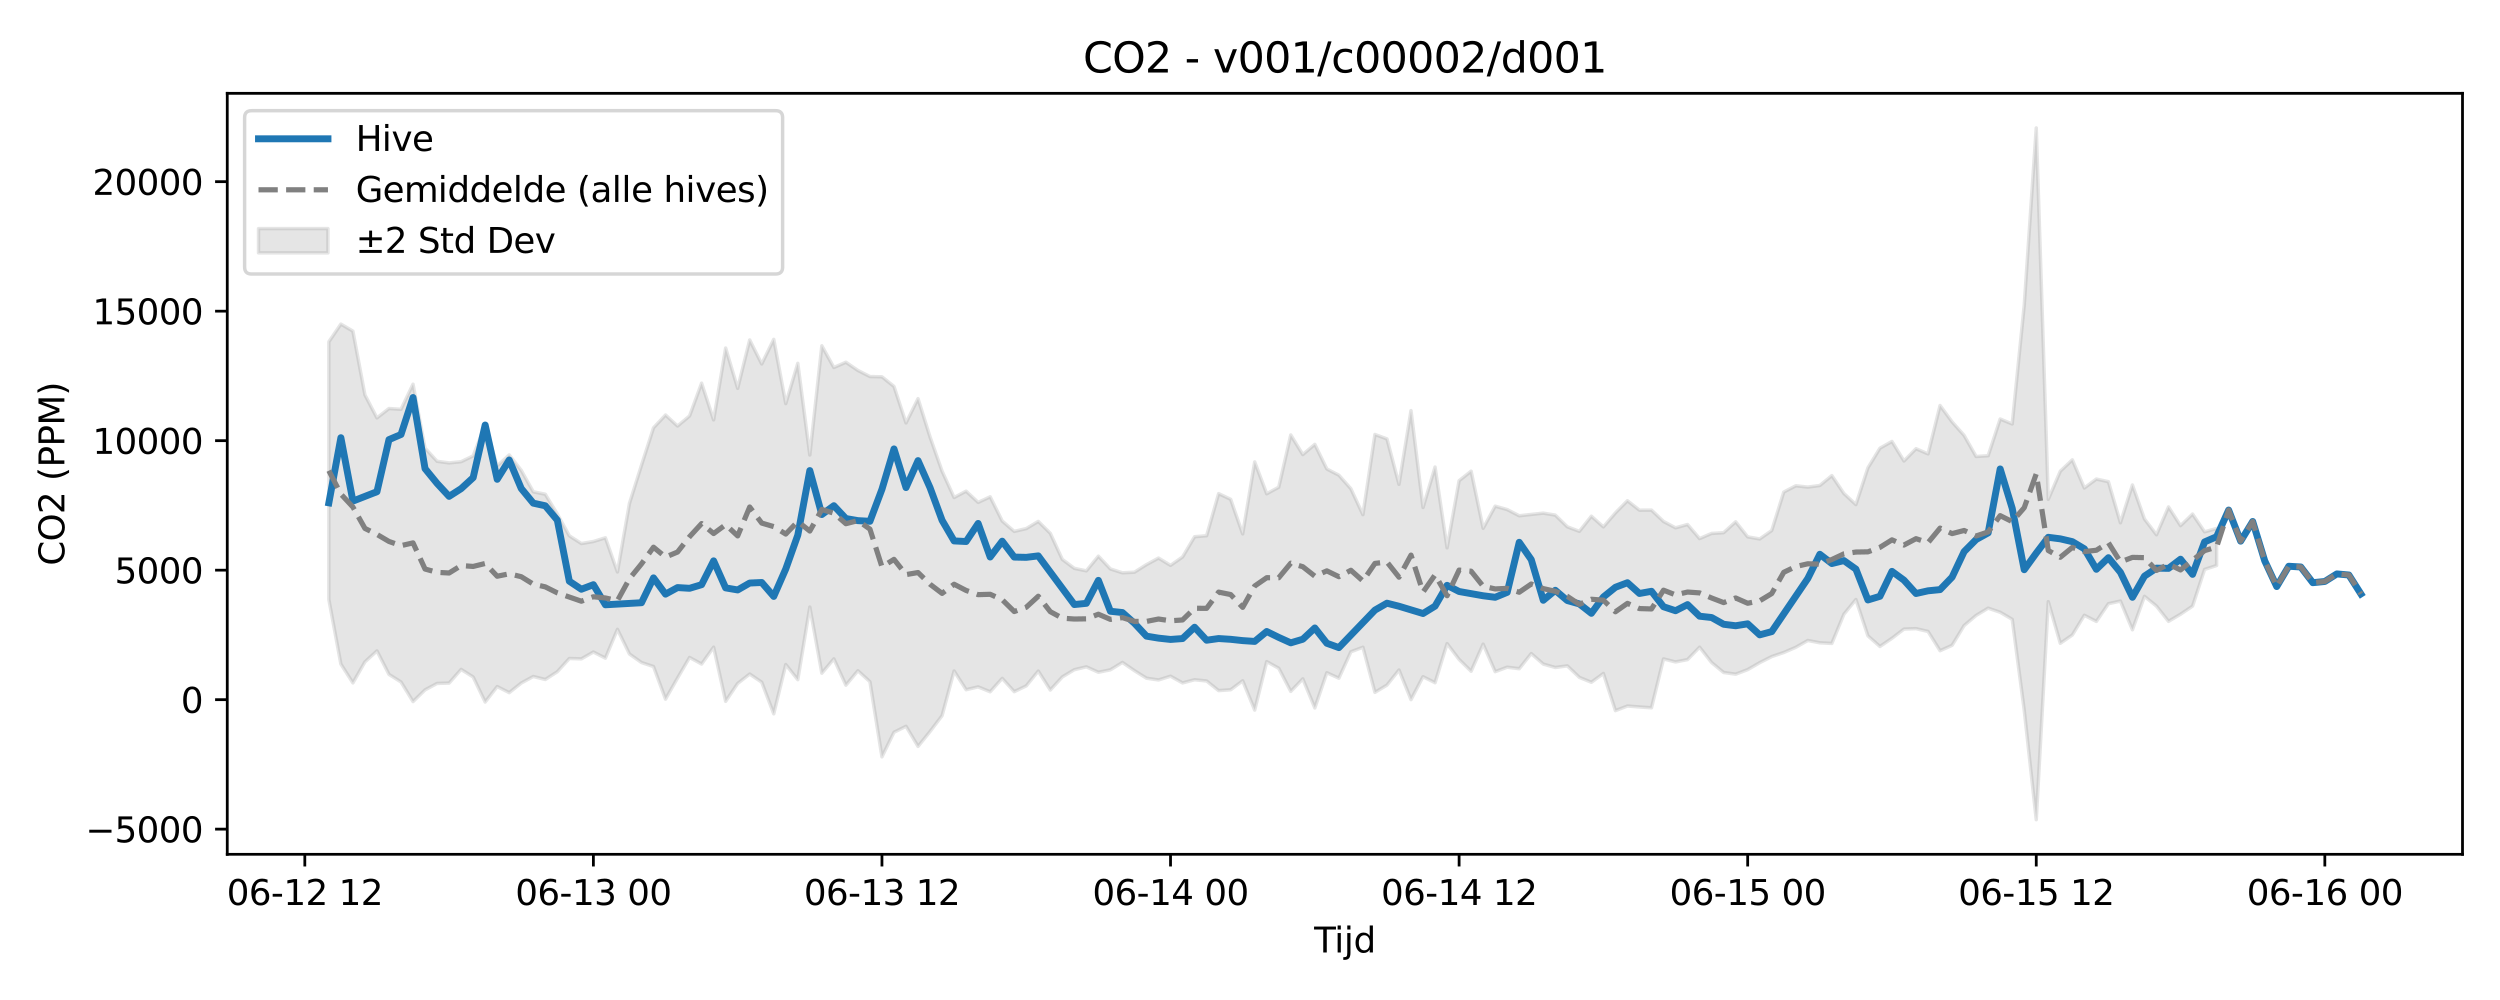 <?xml version="1.0" encoding="utf-8" standalone="no"?>
<!DOCTYPE svg PUBLIC "-//W3C//DTD SVG 1.1//EN"
  "http://www.w3.org/Graphics/SVG/1.1/DTD/svg11.dtd">
<svg xmlns:xlink="http://www.w3.org/1999/xlink" width="720pt" height="288pt" viewBox="0 0 720 288" xmlns="http://www.w3.org/2000/svg" version="1.1">
 <defs>
  <style type="text/css">*{stroke-linejoin: round; stroke-linecap: butt}</style>
 </defs>
 <g id="figure_1">
  <g id="patch_1">
   <path d="M 0 288 
L 720 288 
L 720 0 
L 0 0 
z
" style="fill: #ffffff"/>
  </g>
  <g id="axes_1">
   <g id="patch_2">
    <path d="M 65.45 246.04 
L 709.2 246.04 
L 709.2 26.88 
L 65.45 26.88 
z
" style="fill: #ffffff"/>
   </g>
   <g id="FillBetweenPolyCollection_1">
    <defs>
     <path id="mb1e099be5a" d="M 94.711 -189.57 
L 94.711 -115.33 
L 98.174 -96.743 
L 101.637 -91.323 
L 105.1 -97.371 
L 108.563 -100.54 
L 112.026 -93.773 
L 115.489 -91.588 
L 118.952 -85.942 
L 122.414 -89.313 
L 125.877 -91.172 
L 129.34 -91.271 
L 132.803 -95.21 
L 136.266 -93.032 
L 139.729 -85.814 
L 143.192 -90.27 
L 146.655 -88.515 
L 150.117 -91.281 
L 153.58 -93.169 
L 157.043 -92.301 
L 160.506 -94.54 
L 163.969 -98.354 
L 167.432 -98.241 
L 170.895 -100.216 
L 174.358 -98.455 
L 177.821 -106.754 
L 181.283 -99.647 
L 184.746 -97.194 
L 188.209 -96.03 
L 191.672 -86.638 
L 195.135 -92.728 
L 198.598 -98.654 
L 202.061 -96.758 
L 205.524 -101.617 
L 208.987 -86.011 
L 212.449 -91.162 
L 215.912 -93.873 
L 219.375 -91.527 
L 222.838 -82.415 
L 226.301 -96.61 
L 229.764 -92.25 
L 233.227 -113.165 
L 236.69 -94.117 
L 240.152 -98.247 
L 243.615 -90.668 
L 247.078 -94.824 
L 250.541 -91.667 
L 254.004 -70.025 
L 257.467 -77.105 
L 260.93 -78.826 
L 264.393 -73.033 
L 267.856 -77.326 
L 271.318 -81.9 
L 274.781 -94.753 
L 278.244 -89.359 
L 281.707 -90.175 
L 285.17 -88.765 
L 288.633 -92.623 
L 292.096 -88.799 
L 295.559 -90.46 
L 299.021 -94.729 
L 302.484 -89.267 
L 305.947 -93.043 
L 309.41 -95.125 
L 312.873 -95.951 
L 316.336 -94.386 
L 319.799 -95.094 
L 323.262 -97.216 
L 326.725 -94.846 
L 330.187 -92.675 
L 333.65 -92.169 
L 337.113 -93.253 
L 340.576 -91.318 
L 344.039 -92.23 
L 347.502 -91.872 
L 350.965 -89.106 
L 354.428 -89.343 
L 357.89 -91.931 
L 361.353 -83.498 
L 364.816 -97.453 
L 368.279 -95.531 
L 371.742 -88.867 
L 375.205 -92.489 
L 378.668 -84.114 
L 382.131 -94.251 
L 385.594 -92.673 
L 389.056 -100.279 
L 392.519 -101.599 
L 395.982 -88.6 
L 399.445 -90.69 
L 402.908 -95.039 
L 406.371 -86.505 
L 409.834 -93.111 
L 413.297 -91.373 
L 416.76 -102.642 
L 420.222 -98.077 
L 423.685 -94.677 
L 427.148 -102.485 
L 430.611 -94.556 
L 434.074 -95.847 
L 437.537 -95.41 
L 441 -99.769 
L 444.463 -96.746 
L 447.925 -95.76 
L 451.388 -96.229 
L 454.851 -92.921 
L 458.314 -91.501 
L 461.777 -94.04 
L 465.24 -83.333 
L 468.703 -84.666 
L 472.166 -84.392 
L 475.629 -84.155 
L 479.091 -98.231 
L 482.554 -97.361 
L 486.017 -98.034 
L 489.48 -101.612 
L 492.943 -97.188 
L 496.406 -94.32 
L 499.869 -93.838 
L 503.332 -95.147 
L 506.794 -97.151 
L 510.257 -98.906 
L 513.72 -100.079 
L 517.183 -101.571 
L 520.646 -103.537 
L 524.109 -102.876 
L 527.572 -102.69 
L 531.035 -111.082 
L 534.498 -115.342 
L 537.96 -104.881 
L 541.423 -101.808 
L 544.886 -104.176 
L 548.349 -106.823 
L 551.812 -106.947 
L 555.275 -106.138 
L 558.738 -100.593 
L 562.201 -102.142 
L 565.663 -107.837 
L 569.126 -110.757 
L 572.589 -112.848 
L 576.052 -111.665 
L 579.515 -109.635 
L 582.978 -83.462 
L 586.441 -51.922 
L 589.904 -114.728 
L 593.367 -102.727 
L 596.829 -105.119 
L 600.292 -110.8 
L 603.755 -109.027 
L 607.218 -114.128 
L 610.681 -114.89 
L 614.144 -106.621 
L 617.607 -116.256 
L 621.07 -113.438 
L 624.533 -109.047 
L 627.995 -111.104 
L 631.458 -113.437 
L 634.921 -124.003 
L 638.384 -125.126 
L 638.384 -135.792 
L 638.384 -135.792 
L 634.921 -134.837 
L 631.458 -139.954 
L 627.995 -136.608 
L 624.533 -142.01 
L 621.07 -133.988 
L 617.607 -138.537 
L 614.144 -148.33 
L 610.681 -137.431 
L 607.218 -149.275 
L 603.755 -150.034 
L 600.292 -147.462 
L 596.829 -155.562 
L 593.367 -152.287 
L 589.904 -144.189 
L 586.441 -251.158 
L 582.978 -200.111 
L 579.515 -165.897 
L 576.052 -167.327 
L 572.589 -156.754 
L 569.126 -156.527 
L 565.663 -162.604 
L 562.201 -166.506 
L 558.738 -171.218 
L 555.275 -157.275 
L 551.812 -158.775 
L 548.349 -155.239 
L 544.886 -160.866 
L 541.423 -158.917 
L 537.96 -153.259 
L 534.498 -142.679 
L 531.035 -145.888 
L 527.572 -151.028 
L 524.109 -148.176 
L 520.646 -147.72 
L 517.183 -148.097 
L 513.72 -146.282 
L 510.257 -135.204 
L 506.794 -132.785 
L 503.332 -133.38 
L 499.869 -137.726 
L 496.406 -134.586 
L 492.943 -134.373 
L 489.48 -132.884 
L 486.017 -136.946 
L 482.554 -135.988 
L 479.091 -137.823 
L 475.629 -141.093 
L 472.166 -141.068 
L 468.703 -143.794 
L 465.24 -140.287 
L 461.777 -136.258 
L 458.314 -139.332 
L 454.851 -134.972 
L 451.388 -136.283 
L 447.925 -139.653 
L 444.463 -140.22 
L 441 -139.842 
L 437.537 -139.461 
L 434.074 -141.251 
L 430.611 -142.219 
L 427.148 -135.845 
L 423.685 -152.302 
L 420.222 -149.556 
L 416.76 -130.228 
L 413.297 -153.494 
L 409.834 -141.839 
L 406.371 -169.746 
L 402.908 -148.506 
L 399.445 -161.596 
L 395.982 -162.873 
L 392.519 -139.775 
L 389.056 -147.24 
L 385.594 -151.15 
L 382.131 -152.936 
L 378.668 -160.024 
L 375.205 -157.084 
L 371.742 -162.736 
L 368.279 -147.691 
L 364.816 -145.794 
L 361.353 -154.967 
L 357.89 -134.237 
L 354.428 -144.201 
L 350.965 -145.837 
L 347.502 -133.715 
L 344.039 -133.42 
L 340.576 -127.591 
L 337.113 -125.173 
L 333.65 -127.277 
L 330.187 -125.395 
L 326.725 -123.208 
L 323.262 -123.035 
L 319.799 -124.143 
L 316.336 -127.826 
L 312.873 -123.599 
L 309.41 -124.314 
L 305.947 -126.894 
L 302.484 -134.415 
L 299.021 -137.834 
L 295.559 -135.767 
L 292.096 -134.962 
L 288.633 -137.955 
L 285.17 -144.923 
L 281.707 -143.313 
L 278.244 -146.543 
L 274.781 -144.717 
L 271.318 -152.308 
L 267.856 -162.146 
L 264.393 -173.185 
L 260.93 -166.202 
L 257.467 -176.705 
L 254.004 -179.485 
L 250.541 -179.556 
L 247.078 -181.311 
L 243.615 -183.68 
L 240.152 -182.161 
L 236.69 -188.415 
L 233.227 -156.959 
L 229.764 -183.367 
L 226.301 -171.769 
L 222.838 -190.263 
L 219.375 -183.183 
L 215.912 -190.093 
L 212.449 -176.159 
L 208.987 -187.768 
L 205.524 -167.068 
L 202.061 -177.657 
L 198.598 -168.217 
L 195.135 -165.306 
L 191.672 -168.484 
L 188.209 -164.785 
L 184.746 -154.004 
L 181.283 -143.02 
L 177.821 -123.272 
L 174.358 -133.116 
L 170.895 -132.049 
L 167.432 -131.463 
L 163.969 -133.691 
L 160.506 -139.962 
L 157.043 -145.67 
L 153.58 -146.362 
L 150.117 -152.54 
L 146.655 -156.984 
L 143.192 -153.822 
L 139.729 -165.616 
L 136.266 -156.7 
L 132.803 -155.035 
L 129.34 -154.678 
L 125.877 -155.158 
L 122.414 -158.927 
L 118.952 -177.353 
L 115.489 -170.121 
L 112.026 -170.347 
L 108.563 -167.644 
L 105.1 -174.267 
L 101.637 -192.63 
L 98.174 -194.658 
L 94.711 -189.57 
z
" style="stroke: #808080; stroke-opacity: 0.2"/>
    </defs>
    <g clip-path="url(#p051327ac13)">
     <use xlink:href="#mb1e099be5a" x="0" y="288" style="fill: #808080; fill-opacity: 0.2; stroke: #808080; stroke-opacity: 0.2"/>
    </g>
   </g>
   <g id="matplotlib.axis_1">
    <g id="xtick_1">
     <g id="line2d_1">
      <defs>
       <path id="m5d220aeee2" d="M 0 0 
L 0 3.5 
" style="stroke: #000000; stroke-width: 0.8"/>
      </defs>
      <g>
       <use xlink:href="#m5d220aeee2" x="87.786" y="246.04" style="stroke: #000000; stroke-width: 0.8"/>
      </g>
     </g>
     <g id="text_1">
      <!-- 06-12 12 -->
      <g transform="translate(65.305 260.638) scale(0.1 -0.1)">
       <defs>
        <path id="DejaVuSans-30" d="M 2034 4250 
Q 1547 4250 1301 3770 
Q 1056 3291 1056 2328 
Q 1056 1369 1301 889 
Q 1547 409 2034 409 
Q 2525 409 2770 889 
Q 3016 1369 3016 2328 
Q 3016 3291 2770 3770 
Q 2525 4250 2034 4250 
z
M 2034 4750 
Q 2819 4750 3233 4129 
Q 3647 3509 3647 2328 
Q 3647 1150 3233 529 
Q 2819 -91 2034 -91 
Q 1250 -91 836 529 
Q 422 1150 422 2328 
Q 422 3509 836 4129 
Q 1250 4750 2034 4750 
z
" transform="scale(0.016)"/>
        <path id="DejaVuSans-36" d="M 2113 2584 
Q 1688 2584 1439 2293 
Q 1191 2003 1191 1497 
Q 1191 994 1439 701 
Q 1688 409 2113 409 
Q 2538 409 2786 701 
Q 3034 994 3034 1497 
Q 3034 2003 2786 2293 
Q 2538 2584 2113 2584 
z
M 3366 4563 
L 3366 3988 
Q 3128 4100 2886 4159 
Q 2644 4219 2406 4219 
Q 1781 4219 1451 3797 
Q 1122 3375 1075 2522 
Q 1259 2794 1537 2939 
Q 1816 3084 2150 3084 
Q 2853 3084 3261 2657 
Q 3669 2231 3669 1497 
Q 3669 778 3244 343 
Q 2819 -91 2113 -91 
Q 1303 -91 875 529 
Q 447 1150 447 2328 
Q 447 3434 972 4092 
Q 1497 4750 2381 4750 
Q 2619 4750 2861 4703 
Q 3103 4656 3366 4563 
z
" transform="scale(0.016)"/>
        <path id="DejaVuSans-2d" d="M 313 2009 
L 1997 2009 
L 1997 1497 
L 313 1497 
L 313 2009 
z
" transform="scale(0.016)"/>
        <path id="DejaVuSans-31" d="M 794 531 
L 1825 531 
L 1825 4091 
L 703 3866 
L 703 4441 
L 1819 4666 
L 2450 4666 
L 2450 531 
L 3481 531 
L 3481 0 
L 794 0 
L 794 531 
z
" transform="scale(0.016)"/>
        <path id="DejaVuSans-32" d="M 1228 531 
L 3431 531 
L 3431 0 
L 469 0 
L 469 531 
Q 828 903 1448 1529 
Q 2069 2156 2228 2338 
Q 2531 2678 2651 2914 
Q 2772 3150 2772 3378 
Q 2772 3750 2511 3984 
Q 2250 4219 1831 4219 
Q 1534 4219 1204 4116 
Q 875 4013 500 3803 
L 500 4441 
Q 881 4594 1212 4672 
Q 1544 4750 1819 4750 
Q 2544 4750 2975 4387 
Q 3406 4025 3406 3419 
Q 3406 3131 3298 2873 
Q 3191 2616 2906 2266 
Q 2828 2175 2409 1742 
Q 1991 1309 1228 531 
z
" transform="scale(0.016)"/>
        <path id="DejaVuSans-20" transform="scale(0.016)"/>
       </defs>
       <use xlink:href="#DejaVuSans-30"/>
       <use xlink:href="#DejaVuSans-36" transform="translate(63.623 0)"/>
       <use xlink:href="#DejaVuSans-2d" transform="translate(127.246 0)"/>
       <use xlink:href="#DejaVuSans-31" transform="translate(163.33 0)"/>
       <use xlink:href="#DejaVuSans-32" transform="translate(226.953 0)"/>
       <use xlink:href="#DejaVuSans-20" transform="translate(290.576 0)"/>
       <use xlink:href="#DejaVuSans-31" transform="translate(322.363 0)"/>
       <use xlink:href="#DejaVuSans-32" transform="translate(385.986 0)"/>
      </g>
     </g>
    </g>
    <g id="xtick_2">
     <g id="line2d_2">
      <g>
       <use xlink:href="#m5d220aeee2" x="170.895" y="246.04" style="stroke: #000000; stroke-width: 0.8"/>
      </g>
     </g>
     <g id="text_2">
      <!-- 06-13 00 -->
      <g transform="translate(148.414 260.638) scale(0.1 -0.1)">
       <defs>
        <path id="DejaVuSans-33" d="M 2597 2516 
Q 3050 2419 3304 2112 
Q 3559 1806 3559 1356 
Q 3559 666 3084 287 
Q 2609 -91 1734 -91 
Q 1441 -91 1130 -33 
Q 819 25 488 141 
L 488 750 
Q 750 597 1062 519 
Q 1375 441 1716 441 
Q 2309 441 2620 675 
Q 2931 909 2931 1356 
Q 2931 1769 2642 2001 
Q 2353 2234 1838 2234 
L 1294 2234 
L 1294 2753 
L 1863 2753 
Q 2328 2753 2575 2939 
Q 2822 3125 2822 3475 
Q 2822 3834 2567 4026 
Q 2313 4219 1838 4219 
Q 1578 4219 1281 4162 
Q 984 4106 628 3988 
L 628 4550 
Q 988 4650 1302 4700 
Q 1616 4750 1894 4750 
Q 2613 4750 3031 4423 
Q 3450 4097 3450 3541 
Q 3450 3153 3228 2886 
Q 3006 2619 2597 2516 
z
" transform="scale(0.016)"/>
       </defs>
       <use xlink:href="#DejaVuSans-30"/>
       <use xlink:href="#DejaVuSans-36" transform="translate(63.623 0)"/>
       <use xlink:href="#DejaVuSans-2d" transform="translate(127.246 0)"/>
       <use xlink:href="#DejaVuSans-31" transform="translate(163.33 0)"/>
       <use xlink:href="#DejaVuSans-33" transform="translate(226.953 0)"/>
       <use xlink:href="#DejaVuSans-20" transform="translate(290.576 0)"/>
       <use xlink:href="#DejaVuSans-30" transform="translate(322.363 0)"/>
       <use xlink:href="#DejaVuSans-30" transform="translate(385.986 0)"/>
      </g>
     </g>
    </g>
    <g id="xtick_3">
     <g id="line2d_3">
      <g>
       <use xlink:href="#m5d220aeee2" x="254.004" y="246.04" style="stroke: #000000; stroke-width: 0.8"/>
      </g>
     </g>
     <g id="text_3">
      <!-- 06-13 12 -->
      <g transform="translate(231.524 260.638) scale(0.1 -0.1)">
       <use xlink:href="#DejaVuSans-30"/>
       <use xlink:href="#DejaVuSans-36" transform="translate(63.623 0)"/>
       <use xlink:href="#DejaVuSans-2d" transform="translate(127.246 0)"/>
       <use xlink:href="#DejaVuSans-31" transform="translate(163.33 0)"/>
       <use xlink:href="#DejaVuSans-33" transform="translate(226.953 0)"/>
       <use xlink:href="#DejaVuSans-20" transform="translate(290.576 0)"/>
       <use xlink:href="#DejaVuSans-31" transform="translate(322.363 0)"/>
       <use xlink:href="#DejaVuSans-32" transform="translate(385.986 0)"/>
      </g>
     </g>
    </g>
    <g id="xtick_4">
     <g id="line2d_4">
      <g>
       <use xlink:href="#m5d220aeee2" x="337.113" y="246.04" style="stroke: #000000; stroke-width: 0.8"/>
      </g>
     </g>
     <g id="text_4">
      <!-- 06-14 00 -->
      <g transform="translate(314.633 260.638) scale(0.1 -0.1)">
       <defs>
        <path id="DejaVuSans-34" d="M 2419 4116 
L 825 1625 
L 2419 1625 
L 2419 4116 
z
M 2253 4666 
L 3047 4666 
L 3047 1625 
L 3713 1625 
L 3713 1100 
L 3047 1100 
L 3047 0 
L 2419 0 
L 2419 1100 
L 313 1100 
L 313 1709 
L 2253 4666 
z
" transform="scale(0.016)"/>
       </defs>
       <use xlink:href="#DejaVuSans-30"/>
       <use xlink:href="#DejaVuSans-36" transform="translate(63.623 0)"/>
       <use xlink:href="#DejaVuSans-2d" transform="translate(127.246 0)"/>
       <use xlink:href="#DejaVuSans-31" transform="translate(163.33 0)"/>
       <use xlink:href="#DejaVuSans-34" transform="translate(226.953 0)"/>
       <use xlink:href="#DejaVuSans-20" transform="translate(290.576 0)"/>
       <use xlink:href="#DejaVuSans-30" transform="translate(322.363 0)"/>
       <use xlink:href="#DejaVuSans-30" transform="translate(385.986 0)"/>
      </g>
     </g>
    </g>
    <g id="xtick_5">
     <g id="line2d_5">
      <g>
       <use xlink:href="#m5d220aeee2" x="420.222" y="246.04" style="stroke: #000000; stroke-width: 0.8"/>
      </g>
     </g>
     <g id="text_5">
      <!-- 06-14 12 -->
      <g transform="translate(397.742 260.638) scale(0.1 -0.1)">
       <use xlink:href="#DejaVuSans-30"/>
       <use xlink:href="#DejaVuSans-36" transform="translate(63.623 0)"/>
       <use xlink:href="#DejaVuSans-2d" transform="translate(127.246 0)"/>
       <use xlink:href="#DejaVuSans-31" transform="translate(163.33 0)"/>
       <use xlink:href="#DejaVuSans-34" transform="translate(226.953 0)"/>
       <use xlink:href="#DejaVuSans-20" transform="translate(290.576 0)"/>
       <use xlink:href="#DejaVuSans-31" transform="translate(322.363 0)"/>
       <use xlink:href="#DejaVuSans-32" transform="translate(385.986 0)"/>
      </g>
     </g>
    </g>
    <g id="xtick_6">
     <g id="line2d_6">
      <g>
       <use xlink:href="#m5d220aeee2" x="503.332" y="246.04" style="stroke: #000000; stroke-width: 0.8"/>
      </g>
     </g>
     <g id="text_6">
      <!-- 06-15 00 -->
      <g transform="translate(480.851 260.638) scale(0.1 -0.1)">
       <defs>
        <path id="DejaVuSans-35" d="M 691 4666 
L 3169 4666 
L 3169 4134 
L 1269 4134 
L 1269 2991 
Q 1406 3038 1543 3061 
Q 1681 3084 1819 3084 
Q 2600 3084 3056 2656 
Q 3513 2228 3513 1497 
Q 3513 744 3044 326 
Q 2575 -91 1722 -91 
Q 1428 -91 1123 -41 
Q 819 9 494 109 
L 494 744 
Q 775 591 1075 516 
Q 1375 441 1709 441 
Q 2250 441 2565 725 
Q 2881 1009 2881 1497 
Q 2881 1984 2565 2268 
Q 2250 2553 1709 2553 
Q 1456 2553 1204 2497 
Q 953 2441 691 2322 
L 691 4666 
z
" transform="scale(0.016)"/>
       </defs>
       <use xlink:href="#DejaVuSans-30"/>
       <use xlink:href="#DejaVuSans-36" transform="translate(63.623 0)"/>
       <use xlink:href="#DejaVuSans-2d" transform="translate(127.246 0)"/>
       <use xlink:href="#DejaVuSans-31" transform="translate(163.33 0)"/>
       <use xlink:href="#DejaVuSans-35" transform="translate(226.953 0)"/>
       <use xlink:href="#DejaVuSans-20" transform="translate(290.576 0)"/>
       <use xlink:href="#DejaVuSans-30" transform="translate(322.363 0)"/>
       <use xlink:href="#DejaVuSans-30" transform="translate(385.986 0)"/>
      </g>
     </g>
    </g>
    <g id="xtick_7">
     <g id="line2d_7">
      <g>
       <use xlink:href="#m5d220aeee2" x="586.441" y="246.04" style="stroke: #000000; stroke-width: 0.8"/>
      </g>
     </g>
     <g id="text_7">
      <!-- 06-15 12 -->
      <g transform="translate(563.96 260.638) scale(0.1 -0.1)">
       <use xlink:href="#DejaVuSans-30"/>
       <use xlink:href="#DejaVuSans-36" transform="translate(63.623 0)"/>
       <use xlink:href="#DejaVuSans-2d" transform="translate(127.246 0)"/>
       <use xlink:href="#DejaVuSans-31" transform="translate(163.33 0)"/>
       <use xlink:href="#DejaVuSans-35" transform="translate(226.953 0)"/>
       <use xlink:href="#DejaVuSans-20" transform="translate(290.576 0)"/>
       <use xlink:href="#DejaVuSans-31" transform="translate(322.363 0)"/>
       <use xlink:href="#DejaVuSans-32" transform="translate(385.986 0)"/>
      </g>
     </g>
    </g>
    <g id="xtick_8">
     <g id="line2d_8">
      <g>
       <use xlink:href="#m5d220aeee2" x="669.55" y="246.04" style="stroke: #000000; stroke-width: 0.8"/>
      </g>
     </g>
     <g id="text_8">
      <!-- 06-16 00 -->
      <g transform="translate(647.07 260.638) scale(0.1 -0.1)">
       <use xlink:href="#DejaVuSans-30"/>
       <use xlink:href="#DejaVuSans-36" transform="translate(63.623 0)"/>
       <use xlink:href="#DejaVuSans-2d" transform="translate(127.246 0)"/>
       <use xlink:href="#DejaVuSans-31" transform="translate(163.33 0)"/>
       <use xlink:href="#DejaVuSans-36" transform="translate(226.953 0)"/>
       <use xlink:href="#DejaVuSans-20" transform="translate(290.576 0)"/>
       <use xlink:href="#DejaVuSans-30" transform="translate(322.363 0)"/>
       <use xlink:href="#DejaVuSans-30" transform="translate(385.986 0)"/>
      </g>
     </g>
    </g>
    <g id="text_9">
     <!-- Tijd -->
     <g transform="translate(378.475 274.317) scale(0.1 -0.1)">
      <defs>
       <path id="DejaVuSans-54" d="M -19 4666 
L 3928 4666 
L 3928 4134 
L 2272 4134 
L 2272 0 
L 1638 0 
L 1638 4134 
L -19 4134 
L -19 4666 
z
" transform="scale(0.016)"/>
       <path id="DejaVuSans-69" d="M 603 3500 
L 1178 3500 
L 1178 0 
L 603 0 
L 603 3500 
z
M 603 4863 
L 1178 4863 
L 1178 4134 
L 603 4134 
L 603 4863 
z
" transform="scale(0.016)"/>
       <path id="DejaVuSans-6a" d="M 603 3500 
L 1178 3500 
L 1178 -63 
Q 1178 -731 923 -1031 
Q 669 -1331 103 -1331 
L -116 -1331 
L -116 -844 
L 38 -844 
Q 366 -844 484 -692 
Q 603 -541 603 -63 
L 603 3500 
z
M 603 4863 
L 1178 4863 
L 1178 4134 
L 603 4134 
L 603 4863 
z
" transform="scale(0.016)"/>
       <path id="DejaVuSans-64" d="M 2906 2969 
L 2906 4863 
L 3481 4863 
L 3481 0 
L 2906 0 
L 2906 525 
Q 2725 213 2448 61 
Q 2172 -91 1784 -91 
Q 1150 -91 751 415 
Q 353 922 353 1747 
Q 353 2572 751 3078 
Q 1150 3584 1784 3584 
Q 2172 3584 2448 3432 
Q 2725 3281 2906 2969 
z
M 947 1747 
Q 947 1113 1208 752 
Q 1469 391 1925 391 
Q 2381 391 2643 752 
Q 2906 1113 2906 1747 
Q 2906 2381 2643 2742 
Q 2381 3103 1925 3103 
Q 1469 3103 1208 2742 
Q 947 2381 947 1747 
z
" transform="scale(0.016)"/>
      </defs>
      <use xlink:href="#DejaVuSans-54"/>
      <use xlink:href="#DejaVuSans-69" transform="translate(57.959 0)"/>
      <use xlink:href="#DejaVuSans-6a" transform="translate(85.742 0)"/>
      <use xlink:href="#DejaVuSans-64" transform="translate(113.525 0)"/>
     </g>
    </g>
   </g>
   <g id="matplotlib.axis_2">
    <g id="ytick_1">
     <g id="line2d_9">
      <defs>
       <path id="mced3a3d5c3" d="M 0 0 
L -3.5 0 
" style="stroke: #000000; stroke-width: 0.8"/>
      </defs>
      <g>
       <use xlink:href="#mced3a3d5c3" x="65.45" y="238.797" style="stroke: #000000; stroke-width: 0.8"/>
      </g>
     </g>
     <g id="text_10">
      <!-- −5000 -->
      <g transform="translate(24.62 242.596) scale(0.1 -0.1)">
       <defs>
        <path id="DejaVuSans-2212" d="M 678 2272 
L 4684 2272 
L 4684 1741 
L 678 1741 
L 678 2272 
z
" transform="scale(0.016)"/>
       </defs>
       <use xlink:href="#DejaVuSans-2212"/>
       <use xlink:href="#DejaVuSans-35" transform="translate(83.789 0)"/>
       <use xlink:href="#DejaVuSans-30" transform="translate(147.412 0)"/>
       <use xlink:href="#DejaVuSans-30" transform="translate(211.035 0)"/>
       <use xlink:href="#DejaVuSans-30" transform="translate(274.658 0)"/>
      </g>
     </g>
    </g>
    <g id="ytick_2">
     <g id="line2d_10">
      <g>
       <use xlink:href="#mced3a3d5c3" x="65.45" y="201.502" style="stroke: #000000; stroke-width: 0.8"/>
      </g>
     </g>
     <g id="text_11">
      <!-- 0 -->
      <g transform="translate(52.087 205.302) scale(0.1 -0.1)">
       <use xlink:href="#DejaVuSans-30"/>
      </g>
     </g>
    </g>
    <g id="ytick_3">
     <g id="line2d_11">
      <g>
       <use xlink:href="#mced3a3d5c3" x="65.45" y="164.208" style="stroke: #000000; stroke-width: 0.8"/>
      </g>
     </g>
     <g id="text_12">
      <!-- 5000 -->
      <g transform="translate(33 168.007) scale(0.1 -0.1)">
       <use xlink:href="#DejaVuSans-35"/>
       <use xlink:href="#DejaVuSans-30" transform="translate(63.623 0)"/>
       <use xlink:href="#DejaVuSans-30" transform="translate(127.246 0)"/>
       <use xlink:href="#DejaVuSans-30" transform="translate(190.869 0)"/>
      </g>
     </g>
    </g>
    <g id="ytick_4">
     <g id="line2d_12">
      <g>
       <use xlink:href="#mced3a3d5c3" x="65.45" y="126.913" style="stroke: #000000; stroke-width: 0.8"/>
      </g>
     </g>
     <g id="text_13">
      <!-- 10000 -->
      <g transform="translate(26.637 130.712) scale(0.1 -0.1)">
       <use xlink:href="#DejaVuSans-31"/>
       <use xlink:href="#DejaVuSans-30" transform="translate(63.623 0)"/>
       <use xlink:href="#DejaVuSans-30" transform="translate(127.246 0)"/>
       <use xlink:href="#DejaVuSans-30" transform="translate(190.869 0)"/>
       <use xlink:href="#DejaVuSans-30" transform="translate(254.492 0)"/>
      </g>
     </g>
    </g>
    <g id="ytick_5">
     <g id="line2d_13">
      <g>
       <use xlink:href="#mced3a3d5c3" x="65.45" y="89.618" style="stroke: #000000; stroke-width: 0.8"/>
      </g>
     </g>
     <g id="text_14">
      <!-- 15000 -->
      <g transform="translate(26.637 93.417) scale(0.1 -0.1)">
       <use xlink:href="#DejaVuSans-31"/>
       <use xlink:href="#DejaVuSans-35" transform="translate(63.623 0)"/>
       <use xlink:href="#DejaVuSans-30" transform="translate(127.246 0)"/>
       <use xlink:href="#DejaVuSans-30" transform="translate(190.869 0)"/>
       <use xlink:href="#DejaVuSans-30" transform="translate(254.492 0)"/>
      </g>
     </g>
    </g>
    <g id="ytick_6">
     <g id="line2d_14">
      <g>
       <use xlink:href="#mced3a3d5c3" x="65.45" y="52.323" style="stroke: #000000; stroke-width: 0.8"/>
      </g>
     </g>
     <g id="text_15">
      <!-- 20000 -->
      <g transform="translate(26.637 56.123) scale(0.1 -0.1)">
       <use xlink:href="#DejaVuSans-32"/>
       <use xlink:href="#DejaVuSans-30" transform="translate(63.623 0)"/>
       <use xlink:href="#DejaVuSans-30" transform="translate(127.246 0)"/>
       <use xlink:href="#DejaVuSans-30" transform="translate(190.869 0)"/>
       <use xlink:href="#DejaVuSans-30" transform="translate(254.492 0)"/>
      </g>
     </g>
    </g>
    <g id="text_16">
     <!-- CO2 (PPM) -->
     <g transform="translate(18.541 162.903) rotate(-90) scale(0.1 -0.1)">
      <defs>
       <path id="DejaVuSans-43" d="M 4122 4306 
L 4122 3641 
Q 3803 3938 3442 4084 
Q 3081 4231 2675 4231 
Q 1875 4231 1450 3742 
Q 1025 3253 1025 2328 
Q 1025 1406 1450 917 
Q 1875 428 2675 428 
Q 3081 428 3442 575 
Q 3803 722 4122 1019 
L 4122 359 
Q 3791 134 3420 21 
Q 3050 -91 2638 -91 
Q 1578 -91 968 557 
Q 359 1206 359 2328 
Q 359 3453 968 4101 
Q 1578 4750 2638 4750 
Q 3056 4750 3426 4639 
Q 3797 4528 4122 4306 
z
" transform="scale(0.016)"/>
       <path id="DejaVuSans-4f" d="M 2522 4238 
Q 1834 4238 1429 3725 
Q 1025 3213 1025 2328 
Q 1025 1447 1429 934 
Q 1834 422 2522 422 
Q 3209 422 3611 934 
Q 4013 1447 4013 2328 
Q 4013 3213 3611 3725 
Q 3209 4238 2522 4238 
z
M 2522 4750 
Q 3503 4750 4090 4092 
Q 4678 3434 4678 2328 
Q 4678 1225 4090 567 
Q 3503 -91 2522 -91 
Q 1538 -91 948 565 
Q 359 1222 359 2328 
Q 359 3434 948 4092 
Q 1538 4750 2522 4750 
z
" transform="scale(0.016)"/>
       <path id="DejaVuSans-28" d="M 1984 4856 
Q 1566 4138 1362 3434 
Q 1159 2731 1159 2009 
Q 1159 1288 1364 580 
Q 1569 -128 1984 -844 
L 1484 -844 
Q 1016 -109 783 600 
Q 550 1309 550 2009 
Q 550 2706 781 3412 
Q 1013 4119 1484 4856 
L 1984 4856 
z
" transform="scale(0.016)"/>
       <path id="DejaVuSans-50" d="M 1259 4147 
L 1259 2394 
L 2053 2394 
Q 2494 2394 2734 2622 
Q 2975 2850 2975 3272 
Q 2975 3691 2734 3919 
Q 2494 4147 2053 4147 
L 1259 4147 
z
M 628 4666 
L 2053 4666 
Q 2838 4666 3239 4311 
Q 3641 3956 3641 3272 
Q 3641 2581 3239 2228 
Q 2838 1875 2053 1875 
L 1259 1875 
L 1259 0 
L 628 0 
L 628 4666 
z
" transform="scale(0.016)"/>
       <path id="DejaVuSans-4d" d="M 628 4666 
L 1569 4666 
L 2759 1491 
L 3956 4666 
L 4897 4666 
L 4897 0 
L 4281 0 
L 4281 4097 
L 3078 897 
L 2444 897 
L 1241 4097 
L 1241 0 
L 628 0 
L 628 4666 
z
" transform="scale(0.016)"/>
       <path id="DejaVuSans-29" d="M 513 4856 
L 1013 4856 
Q 1481 4119 1714 3412 
Q 1947 2706 1947 2009 
Q 1947 1309 1714 600 
Q 1481 -109 1013 -844 
L 513 -844 
Q 928 -128 1133 580 
Q 1338 1288 1338 2009 
Q 1338 2731 1133 3434 
Q 928 4138 513 4856 
z
" transform="scale(0.016)"/>
      </defs>
      <use xlink:href="#DejaVuSans-43"/>
      <use xlink:href="#DejaVuSans-4f" transform="translate(69.824 0)"/>
      <use xlink:href="#DejaVuSans-32" transform="translate(148.535 0)"/>
      <use xlink:href="#DejaVuSans-20" transform="translate(212.158 0)"/>
      <use xlink:href="#DejaVuSans-28" transform="translate(243.945 0)"/>
      <use xlink:href="#DejaVuSans-50" transform="translate(282.959 0)"/>
      <use xlink:href="#DejaVuSans-50" transform="translate(343.262 0)"/>
      <use xlink:href="#DejaVuSans-4d" transform="translate(403.564 0)"/>
      <use xlink:href="#DejaVuSans-29" transform="translate(489.844 0)"/>
     </g>
    </g>
   </g>
   <g id="line2d_15">
    <path d="M 94.711 144.814 
L 98.174 126.066 
L 101.637 144.318 
L 108.563 141.611 
L 112.026 126.611 
L 115.489 125.128 
L 118.952 114.49 
L 122.414 134.969 
L 125.877 139.216 
L 129.34 142.953 
L 132.803 140.734 
L 136.266 137.559 
L 139.729 122.411 
L 143.192 138.037 
L 146.655 132.495 
L 150.117 140.69 
L 153.58 144.909 
L 157.043 145.665 
L 160.506 149.8 
L 163.969 167.385 
L 167.432 169.702 
L 170.895 168.392 
L 174.358 174.18 
L 184.746 173.584 
L 188.209 166.43 
L 191.672 171.111 
L 195.135 169.22 
L 198.598 169.431 
L 202.061 168.385 
L 205.524 161.53 
L 208.987 169.31 
L 212.449 169.903 
L 215.912 167.915 
L 219.375 167.758 
L 222.838 171.767 
L 226.301 163.855 
L 229.764 154.116 
L 233.227 135.528 
L 236.69 148.178 
L 240.152 145.646 
L 243.615 149.342 
L 247.078 149.944 
L 250.541 150.133 
L 254.004 140.902 
L 257.467 129.295 
L 260.93 140.417 
L 264.393 132.661 
L 267.856 140.458 
L 271.318 149.846 
L 274.781 155.787 
L 278.244 155.953 
L 281.707 150.756 
L 285.17 160.419 
L 288.633 155.865 
L 292.096 160.438 
L 295.559 160.516 
L 299.021 160.094 
L 309.41 174.111 
L 312.873 173.76 
L 316.336 167.149 
L 319.799 176.043 
L 323.262 176.413 
L 326.725 179.504 
L 330.187 183.213 
L 333.65 183.783 
L 337.113 184.16 
L 340.576 183.907 
L 344.039 180.645 
L 347.502 184.384 
L 350.965 183.899 
L 354.428 184.123 
L 357.89 184.496 
L 361.353 184.727 
L 364.816 181.871 
L 368.279 183.571 
L 371.742 185.135 
L 375.205 184.101 
L 378.668 180.856 
L 382.131 185.262 
L 385.594 186.51 
L 395.982 175.712 
L 399.445 173.718 
L 402.908 174.598 
L 409.834 176.694 
L 413.297 174.566 
L 416.76 168.581 
L 420.222 170.354 
L 427.148 171.581 
L 430.611 172.02 
L 434.074 170.59 
L 437.537 156.186 
L 441 161.164 
L 444.463 172.88 
L 447.925 170.007 
L 451.388 172.957 
L 454.851 173.923 
L 458.314 176.634 
L 461.777 171.933 
L 465.24 169.136 
L 468.703 167.822 
L 472.166 170.921 
L 475.629 170.294 
L 479.091 174.742 
L 482.554 175.888 
L 486.017 174.126 
L 489.48 177.467 
L 492.943 177.848 
L 496.406 179.787 
L 499.869 180.217 
L 503.332 179.66 
L 506.794 182.838 
L 510.257 181.904 
L 520.646 166.602 
L 524.109 159.635 
L 527.572 162.298 
L 531.035 161.448 
L 534.498 163.904 
L 537.96 172.786 
L 541.423 171.736 
L 544.886 164.556 
L 548.349 167.094 
L 551.812 170.931 
L 555.275 170.153 
L 558.738 169.809 
L 562.201 166.214 
L 565.663 158.871 
L 569.126 155.384 
L 572.589 153.467 
L 576.052 135.062 
L 579.515 146.383 
L 582.978 164.073 
L 586.441 159.292 
L 589.904 154.742 
L 593.367 155.186 
L 596.829 155.995 
L 600.292 158.062 
L 603.755 163.954 
L 607.218 160.615 
L 610.681 164.827 
L 614.144 172.017 
L 617.607 165.923 
L 621.07 163.623 
L 624.533 163.689 
L 627.995 161.053 
L 631.458 165.411 
L 634.921 156.077 
L 638.384 154.573 
L 641.847 146.903 
L 645.31 155.851 
L 648.773 150.192 
L 652.236 161.505 
L 655.698 168.927 
L 659.161 163.081 
L 662.624 163.29 
L 666.087 167.815 
L 669.55 167.465 
L 673.013 165.287 
L 676.476 165.6 
L 679.939 171.051 
L 679.939 171.051 
" clip-path="url(#p051327ac13)" style="fill: none; stroke: #1f77b4; stroke-width: 2; stroke-linecap: square"/>
   </g>
   <g id="line2d_16">
    <path d="M 94.711 135.55 
L 98.174 142.299 
L 101.637 146.023 
L 105.1 152.181 
L 108.563 153.908 
L 112.026 155.94 
L 115.489 157.145 
L 118.952 156.352 
L 122.414 163.88 
L 125.877 164.835 
L 129.34 165.025 
L 132.803 162.878 
L 136.266 163.134 
L 139.729 162.285 
L 143.192 165.954 
L 146.655 165.251 
L 150.117 166.09 
L 153.58 168.234 
L 157.043 169.015 
L 160.506 170.749 
L 167.432 173.148 
L 170.895 171.867 
L 174.358 172.215 
L 177.821 172.987 
L 181.283 166.666 
L 184.746 162.401 
L 188.209 157.593 
L 191.672 160.439 
L 195.135 158.983 
L 198.598 154.565 
L 202.061 150.792 
L 205.524 153.657 
L 208.987 151.111 
L 212.449 154.34 
L 215.912 146.017 
L 219.375 150.645 
L 222.838 151.661 
L 226.301 153.81 
L 229.764 150.192 
L 233.227 152.938 
L 236.69 146.734 
L 240.152 147.796 
L 243.615 150.826 
L 247.078 149.933 
L 250.541 152.389 
L 254.004 163.245 
L 257.467 161.095 
L 260.93 165.486 
L 264.393 164.891 
L 267.856 168.264 
L 271.318 170.896 
L 274.781 168.265 
L 278.244 170.049 
L 281.707 171.256 
L 285.17 171.156 
L 288.633 172.711 
L 292.096 176.119 
L 295.559 174.886 
L 299.021 171.718 
L 302.484 176.159 
L 305.947 178.032 
L 309.41 178.28 
L 312.873 178.225 
L 316.336 176.894 
L 319.799 178.382 
L 323.262 177.874 
L 326.725 178.973 
L 330.187 178.965 
L 333.65 178.277 
L 337.113 178.787 
L 340.576 178.546 
L 344.039 175.175 
L 347.502 175.206 
L 350.965 170.528 
L 354.428 171.228 
L 357.89 174.916 
L 361.353 168.767 
L 364.816 166.377 
L 368.279 166.389 
L 371.742 162.198 
L 375.205 163.214 
L 378.668 165.931 
L 382.131 164.407 
L 385.594 166.088 
L 389.056 164.24 
L 392.519 167.313 
L 395.982 162.263 
L 399.445 161.857 
L 402.908 166.227 
L 406.371 159.875 
L 409.834 170.525 
L 413.297 165.566 
L 416.76 171.565 
L 420.222 164.183 
L 423.685 164.511 
L 427.148 168.835 
L 430.611 169.612 
L 434.074 169.451 
L 437.537 170.564 
L 441 168.195 
L 444.463 169.517 
L 447.925 170.293 
L 451.388 171.744 
L 454.851 174.053 
L 458.314 172.584 
L 461.777 172.851 
L 465.24 176.19 
L 468.703 173.77 
L 472.166 175.27 
L 475.629 175.376 
L 479.091 169.973 
L 482.554 171.325 
L 486.017 170.51 
L 489.48 170.752 
L 492.943 172.22 
L 496.406 173.547 
L 499.869 172.218 
L 503.332 173.737 
L 506.794 173.032 
L 510.257 170.945 
L 513.72 164.82 
L 517.183 163.166 
L 520.646 162.372 
L 524.109 162.474 
L 527.572 161.141 
L 531.035 159.515 
L 534.498 158.989 
L 537.96 158.93 
L 541.423 157.638 
L 544.886 155.479 
L 548.349 156.969 
L 551.812 155.139 
L 555.275 156.294 
L 558.738 152.095 
L 562.201 153.676 
L 565.663 152.78 
L 569.126 154.358 
L 572.589 153.199 
L 576.052 148.504 
L 579.515 150.234 
L 582.978 146.213 
L 586.441 136.46 
L 589.904 158.541 
L 593.367 160.493 
L 596.829 157.659 
L 600.292 158.869 
L 603.755 158.47 
L 607.218 156.298 
L 610.681 161.839 
L 614.144 160.524 
L 617.607 160.603 
L 621.07 164.287 
L 624.533 162.472 
L 627.995 164.144 
L 634.921 158.58 
L 638.384 157.541 
L 641.847 146.903 
L 645.31 155.851 
L 648.773 150.192 
L 652.236 161.505 
L 655.698 168.927 
L 659.161 163.081 
L 662.624 163.29 
L 666.087 167.815 
L 669.55 167.465 
L 673.013 165.287 
L 676.476 165.6 
L 679.939 171.051 
L 679.939 171.051 
" clip-path="url(#p051327ac13)" style="fill: none; stroke-dasharray: 5.55,2.4; stroke-dashoffset: 0; stroke: #808080; stroke-width: 1.5"/>
   </g>
   <g id="patch_3">
    <path d="M 65.45 246.04 
L 65.45 26.88 
" style="fill: none; stroke: #000000; stroke-width: 0.8; stroke-linejoin: miter; stroke-linecap: square"/>
   </g>
   <g id="patch_4">
    <path d="M 709.2 246.04 
L 709.2 26.88 
" style="fill: none; stroke: #000000; stroke-width: 0.8; stroke-linejoin: miter; stroke-linecap: square"/>
   </g>
   <g id="patch_5">
    <path d="M 65.45 246.04 
L 709.2 246.04 
" style="fill: none; stroke: #000000; stroke-width: 0.8; stroke-linejoin: miter; stroke-linecap: square"/>
   </g>
   <g id="patch_6">
    <path d="M 65.45 26.88 
L 709.2 26.88 
" style="fill: none; stroke: #000000; stroke-width: 0.8; stroke-linejoin: miter; stroke-linecap: square"/>
   </g>
   <g id="text_17">
    <!-- CO2 - v001/c00002/d001 -->
    <g transform="translate(311.922 20.88) scale(0.12 -0.12)">
     <defs>
      <path id="DejaVuSans-76" d="M 191 3500 
L 800 3500 
L 1894 563 
L 2988 3500 
L 3597 3500 
L 2284 0 
L 1503 0 
L 191 3500 
z
" transform="scale(0.016)"/>
      <path id="DejaVuSans-2f" d="M 1625 4666 
L 2156 4666 
L 531 -594 
L 0 -594 
L 1625 4666 
z
" transform="scale(0.016)"/>
      <path id="DejaVuSans-63" d="M 3122 3366 
L 3122 2828 
Q 2878 2963 2633 3030 
Q 2388 3097 2138 3097 
Q 1578 3097 1268 2742 
Q 959 2388 959 1747 
Q 959 1106 1268 751 
Q 1578 397 2138 397 
Q 2388 397 2633 464 
Q 2878 531 3122 666 
L 3122 134 
Q 2881 22 2623 -34 
Q 2366 -91 2075 -91 
Q 1284 -91 818 406 
Q 353 903 353 1747 
Q 353 2603 823 3093 
Q 1294 3584 2113 3584 
Q 2378 3584 2631 3529 
Q 2884 3475 3122 3366 
z
" transform="scale(0.016)"/>
     </defs>
     <use xlink:href="#DejaVuSans-43"/>
     <use xlink:href="#DejaVuSans-4f" transform="translate(69.824 0)"/>
     <use xlink:href="#DejaVuSans-32" transform="translate(148.535 0)"/>
     <use xlink:href="#DejaVuSans-20" transform="translate(212.158 0)"/>
     <use xlink:href="#DejaVuSans-2d" transform="translate(243.945 0)"/>
     <use xlink:href="#DejaVuSans-20" transform="translate(280.029 0)"/>
     <use xlink:href="#DejaVuSans-76" transform="translate(311.816 0)"/>
     <use xlink:href="#DejaVuSans-30" transform="translate(370.996 0)"/>
     <use xlink:href="#DejaVuSans-30" transform="translate(434.619 0)"/>
     <use xlink:href="#DejaVuSans-31" transform="translate(498.242 0)"/>
     <use xlink:href="#DejaVuSans-2f" transform="translate(561.865 0)"/>
     <use xlink:href="#DejaVuSans-63" transform="translate(595.557 0)"/>
     <use xlink:href="#DejaVuSans-30" transform="translate(650.537 0)"/>
     <use xlink:href="#DejaVuSans-30" transform="translate(714.16 0)"/>
     <use xlink:href="#DejaVuSans-30" transform="translate(777.783 0)"/>
     <use xlink:href="#DejaVuSans-30" transform="translate(841.406 0)"/>
     <use xlink:href="#DejaVuSans-32" transform="translate(905.029 0)"/>
     <use xlink:href="#DejaVuSans-2f" transform="translate(968.652 0)"/>
     <use xlink:href="#DejaVuSans-64" transform="translate(1002.344 0)"/>
     <use xlink:href="#DejaVuSans-30" transform="translate(1065.82 0)"/>
     <use xlink:href="#DejaVuSans-30" transform="translate(1129.443 0)"/>
     <use xlink:href="#DejaVuSans-31" transform="translate(1193.066 0)"/>
    </g>
   </g>
   <g id="legend_1">
    <g id="patch_7">
     <path d="M 72.45 78.914 
L 223.394 78.914 
Q 225.394 78.914 225.394 76.914 
L 225.394 33.88 
Q 225.394 31.88 223.394 31.88 
L 72.45 31.88 
Q 70.45 31.88 70.45 33.88 
L 70.45 76.914 
Q 70.45 78.914 72.45 78.914 
z
" style="fill: #ffffff; opacity: 0.8; stroke: #cccccc; stroke-linejoin: miter"/>
    </g>
    <g id="line2d_17">
     <path d="M 74.45 39.978 
L 84.45 39.978 
L 94.45 39.978 
" style="fill: none; stroke: #1f77b4; stroke-width: 2; stroke-linecap: square"/>
    </g>
    <g id="text_18">
     <!-- Hive -->
     <g transform="translate(102.45 43.478) scale(0.1 -0.1)">
      <defs>
       <path id="DejaVuSans-48" d="M 628 4666 
L 1259 4666 
L 1259 2753 
L 3553 2753 
L 3553 4666 
L 4184 4666 
L 4184 0 
L 3553 0 
L 3553 2222 
L 1259 2222 
L 1259 0 
L 628 0 
L 628 4666 
z
" transform="scale(0.016)"/>
       <path id="DejaVuSans-65" d="M 3597 1894 
L 3597 1613 
L 953 1613 
Q 991 1019 1311 708 
Q 1631 397 2203 397 
Q 2534 397 2845 478 
Q 3156 559 3463 722 
L 3463 178 
Q 3153 47 2828 -22 
Q 2503 -91 2169 -91 
Q 1331 -91 842 396 
Q 353 884 353 1716 
Q 353 2575 817 3079 
Q 1281 3584 2069 3584 
Q 2775 3584 3186 3129 
Q 3597 2675 3597 1894 
z
M 3022 2063 
Q 3016 2534 2758 2815 
Q 2500 3097 2075 3097 
Q 1594 3097 1305 2825 
Q 1016 2553 972 2059 
L 3022 2063 
z
" transform="scale(0.016)"/>
      </defs>
      <use xlink:href="#DejaVuSans-48"/>
      <use xlink:href="#DejaVuSans-69" transform="translate(75.195 0)"/>
      <use xlink:href="#DejaVuSans-76" transform="translate(102.979 0)"/>
      <use xlink:href="#DejaVuSans-65" transform="translate(162.158 0)"/>
     </g>
    </g>
    <g id="line2d_18">
     <path d="M 74.45 54.657 
L 84.45 54.657 
L 94.45 54.657 
" style="fill: none; stroke-dasharray: 5.55,2.4; stroke-dashoffset: 0; stroke: #808080; stroke-width: 1.5"/>
    </g>
    <g id="text_19">
     <!-- Gemiddelde (alle hives) -->
     <g transform="translate(102.45 58.157) scale(0.1 -0.1)">
      <defs>
       <path id="DejaVuSans-47" d="M 3809 666 
L 3809 1919 
L 2778 1919 
L 2778 2438 
L 4434 2438 
L 4434 434 
Q 4069 175 3628 42 
Q 3188 -91 2688 -91 
Q 1594 -91 976 548 
Q 359 1188 359 2328 
Q 359 3472 976 4111 
Q 1594 4750 2688 4750 
Q 3144 4750 3555 4637 
Q 3966 4525 4313 4306 
L 4313 3634 
Q 3963 3931 3569 4081 
Q 3175 4231 2741 4231 
Q 1884 4231 1454 3753 
Q 1025 3275 1025 2328 
Q 1025 1384 1454 906 
Q 1884 428 2741 428 
Q 3075 428 3337 486 
Q 3600 544 3809 666 
z
" transform="scale(0.016)"/>
       <path id="DejaVuSans-6d" d="M 3328 2828 
Q 3544 3216 3844 3400 
Q 4144 3584 4550 3584 
Q 5097 3584 5394 3201 
Q 5691 2819 5691 2113 
L 5691 0 
L 5113 0 
L 5113 2094 
Q 5113 2597 4934 2840 
Q 4756 3084 4391 3084 
Q 3944 3084 3684 2787 
Q 3425 2491 3425 1978 
L 3425 0 
L 2847 0 
L 2847 2094 
Q 2847 2600 2669 2842 
Q 2491 3084 2119 3084 
Q 1678 3084 1418 2786 
Q 1159 2488 1159 1978 
L 1159 0 
L 581 0 
L 581 3500 
L 1159 3500 
L 1159 2956 
Q 1356 3278 1631 3431 
Q 1906 3584 2284 3584 
Q 2666 3584 2933 3390 
Q 3200 3197 3328 2828 
z
" transform="scale(0.016)"/>
       <path id="DejaVuSans-6c" d="M 603 4863 
L 1178 4863 
L 1178 0 
L 603 0 
L 603 4863 
z
" transform="scale(0.016)"/>
       <path id="DejaVuSans-61" d="M 2194 1759 
Q 1497 1759 1228 1600 
Q 959 1441 959 1056 
Q 959 750 1161 570 
Q 1363 391 1709 391 
Q 2188 391 2477 730 
Q 2766 1069 2766 1631 
L 2766 1759 
L 2194 1759 
z
M 3341 1997 
L 3341 0 
L 2766 0 
L 2766 531 
Q 2569 213 2275 61 
Q 1981 -91 1556 -91 
Q 1019 -91 701 211 
Q 384 513 384 1019 
Q 384 1609 779 1909 
Q 1175 2209 1959 2209 
L 2766 2209 
L 2766 2266 
Q 2766 2663 2505 2880 
Q 2244 3097 1772 3097 
Q 1472 3097 1187 3025 
Q 903 2953 641 2809 
L 641 3341 
Q 956 3463 1253 3523 
Q 1550 3584 1831 3584 
Q 2591 3584 2966 3190 
Q 3341 2797 3341 1997 
z
" transform="scale(0.016)"/>
       <path id="DejaVuSans-68" d="M 3513 2113 
L 3513 0 
L 2938 0 
L 2938 2094 
Q 2938 2591 2744 2837 
Q 2550 3084 2163 3084 
Q 1697 3084 1428 2787 
Q 1159 2491 1159 1978 
L 1159 0 
L 581 0 
L 581 4863 
L 1159 4863 
L 1159 2956 
Q 1366 3272 1645 3428 
Q 1925 3584 2291 3584 
Q 2894 3584 3203 3211 
Q 3513 2838 3513 2113 
z
" transform="scale(0.016)"/>
       <path id="DejaVuSans-73" d="M 2834 3397 
L 2834 2853 
Q 2591 2978 2328 3040 
Q 2066 3103 1784 3103 
Q 1356 3103 1142 2972 
Q 928 2841 928 2578 
Q 928 2378 1081 2264 
Q 1234 2150 1697 2047 
L 1894 2003 
Q 2506 1872 2764 1633 
Q 3022 1394 3022 966 
Q 3022 478 2636 193 
Q 2250 -91 1575 -91 
Q 1294 -91 989 -36 
Q 684 19 347 128 
L 347 722 
Q 666 556 975 473 
Q 1284 391 1588 391 
Q 1994 391 2212 530 
Q 2431 669 2431 922 
Q 2431 1156 2273 1281 
Q 2116 1406 1581 1522 
L 1381 1569 
Q 847 1681 609 1914 
Q 372 2147 372 2553 
Q 372 3047 722 3315 
Q 1072 3584 1716 3584 
Q 2034 3584 2315 3537 
Q 2597 3491 2834 3397 
z
" transform="scale(0.016)"/>
      </defs>
      <use xlink:href="#DejaVuSans-47"/>
      <use xlink:href="#DejaVuSans-65" transform="translate(77.49 0)"/>
      <use xlink:href="#DejaVuSans-6d" transform="translate(139.014 0)"/>
      <use xlink:href="#DejaVuSans-69" transform="translate(236.426 0)"/>
      <use xlink:href="#DejaVuSans-64" transform="translate(264.209 0)"/>
      <use xlink:href="#DejaVuSans-64" transform="translate(327.686 0)"/>
      <use xlink:href="#DejaVuSans-65" transform="translate(391.162 0)"/>
      <use xlink:href="#DejaVuSans-6c" transform="translate(452.686 0)"/>
      <use xlink:href="#DejaVuSans-64" transform="translate(480.469 0)"/>
      <use xlink:href="#DejaVuSans-65" transform="translate(543.945 0)"/>
      <use xlink:href="#DejaVuSans-20" transform="translate(605.469 0)"/>
      <use xlink:href="#DejaVuSans-28" transform="translate(637.256 0)"/>
      <use xlink:href="#DejaVuSans-61" transform="translate(676.27 0)"/>
      <use xlink:href="#DejaVuSans-6c" transform="translate(737.549 0)"/>
      <use xlink:href="#DejaVuSans-6c" transform="translate(765.332 0)"/>
      <use xlink:href="#DejaVuSans-65" transform="translate(793.115 0)"/>
      <use xlink:href="#DejaVuSans-20" transform="translate(854.639 0)"/>
      <use xlink:href="#DejaVuSans-68" transform="translate(886.426 0)"/>
      <use xlink:href="#DejaVuSans-69" transform="translate(949.805 0)"/>
      <use xlink:href="#DejaVuSans-76" transform="translate(977.588 0)"/>
      <use xlink:href="#DejaVuSans-65" transform="translate(1036.768 0)"/>
      <use xlink:href="#DejaVuSans-73" transform="translate(1098.291 0)"/>
      <use xlink:href="#DejaVuSans-29" transform="translate(1150.391 0)"/>
     </g>
    </g>
    <g id="patch_8">
     <path d="M 74.45 72.835 
L 94.45 72.835 
L 94.45 65.835 
L 74.45 65.835 
z
" style="fill: #808080; fill-opacity: 0.2; stroke: #808080; stroke-opacity: 0.2; stroke-linejoin: miter"/>
    </g>
    <g id="text_20">
     <!-- ±2 Std Dev -->
     <g transform="translate(102.45 72.835) scale(0.1 -0.1)">
      <defs>
       <path id="DejaVuSans-b1" d="M 2944 4013 
L 2944 2803 
L 4684 2803 
L 4684 2272 
L 2944 2272 
L 2944 1063 
L 2419 1063 
L 2419 2272 
L 678 2272 
L 678 2803 
L 2419 2803 
L 2419 4013 
L 2944 4013 
z
M 678 531 
L 4684 531 
L 4684 0 
L 678 0 
L 678 531 
z
" transform="scale(0.016)"/>
       <path id="DejaVuSans-53" d="M 3425 4513 
L 3425 3897 
Q 3066 4069 2747 4153 
Q 2428 4238 2131 4238 
Q 1616 4238 1336 4038 
Q 1056 3838 1056 3469 
Q 1056 3159 1242 3001 
Q 1428 2844 1947 2747 
L 2328 2669 
Q 3034 2534 3370 2195 
Q 3706 1856 3706 1288 
Q 3706 609 3251 259 
Q 2797 -91 1919 -91 
Q 1588 -91 1214 -16 
Q 841 59 441 206 
L 441 856 
Q 825 641 1194 531 
Q 1563 422 1919 422 
Q 2459 422 2753 634 
Q 3047 847 3047 1241 
Q 3047 1584 2836 1778 
Q 2625 1972 2144 2069 
L 1759 2144 
Q 1053 2284 737 2584 
Q 422 2884 422 3419 
Q 422 4038 858 4394 
Q 1294 4750 2059 4750 
Q 2388 4750 2728 4690 
Q 3069 4631 3425 4513 
z
" transform="scale(0.016)"/>
       <path id="DejaVuSans-74" d="M 1172 4494 
L 1172 3500 
L 2356 3500 
L 2356 3053 
L 1172 3053 
L 1172 1153 
Q 1172 725 1289 603 
Q 1406 481 1766 481 
L 2356 481 
L 2356 0 
L 1766 0 
Q 1100 0 847 248 
Q 594 497 594 1153 
L 594 3053 
L 172 3053 
L 172 3500 
L 594 3500 
L 594 4494 
L 1172 4494 
z
" transform="scale(0.016)"/>
       <path id="DejaVuSans-44" d="M 1259 4147 
L 1259 519 
L 2022 519 
Q 2988 519 3436 956 
Q 3884 1394 3884 2338 
Q 3884 3275 3436 3711 
Q 2988 4147 2022 4147 
L 1259 4147 
z
M 628 4666 
L 1925 4666 
Q 3281 4666 3915 4102 
Q 4550 3538 4550 2338 
Q 4550 1131 3912 565 
Q 3275 0 1925 0 
L 628 0 
L 628 4666 
z
" transform="scale(0.016)"/>
      </defs>
      <use xlink:href="#DejaVuSans-b1"/>
      <use xlink:href="#DejaVuSans-32" transform="translate(83.789 0)"/>
      <use xlink:href="#DejaVuSans-20" transform="translate(147.412 0)"/>
      <use xlink:href="#DejaVuSans-53" transform="translate(179.199 0)"/>
      <use xlink:href="#DejaVuSans-74" transform="translate(242.676 0)"/>
      <use xlink:href="#DejaVuSans-64" transform="translate(281.885 0)"/>
      <use xlink:href="#DejaVuSans-20" transform="translate(345.361 0)"/>
      <use xlink:href="#DejaVuSans-44" transform="translate(377.148 0)"/>
      <use xlink:href="#DejaVuSans-65" transform="translate(454.15 0)"/>
      <use xlink:href="#DejaVuSans-76" transform="translate(515.674 0)"/>
     </g>
    </g>
   </g>
  </g>
 </g>
 <defs>
  <clipPath id="p051327ac13">
   <rect x="65.45" y="26.88" width="643.75" height="219.16"/>
  </clipPath>
 </defs>
</svg>
